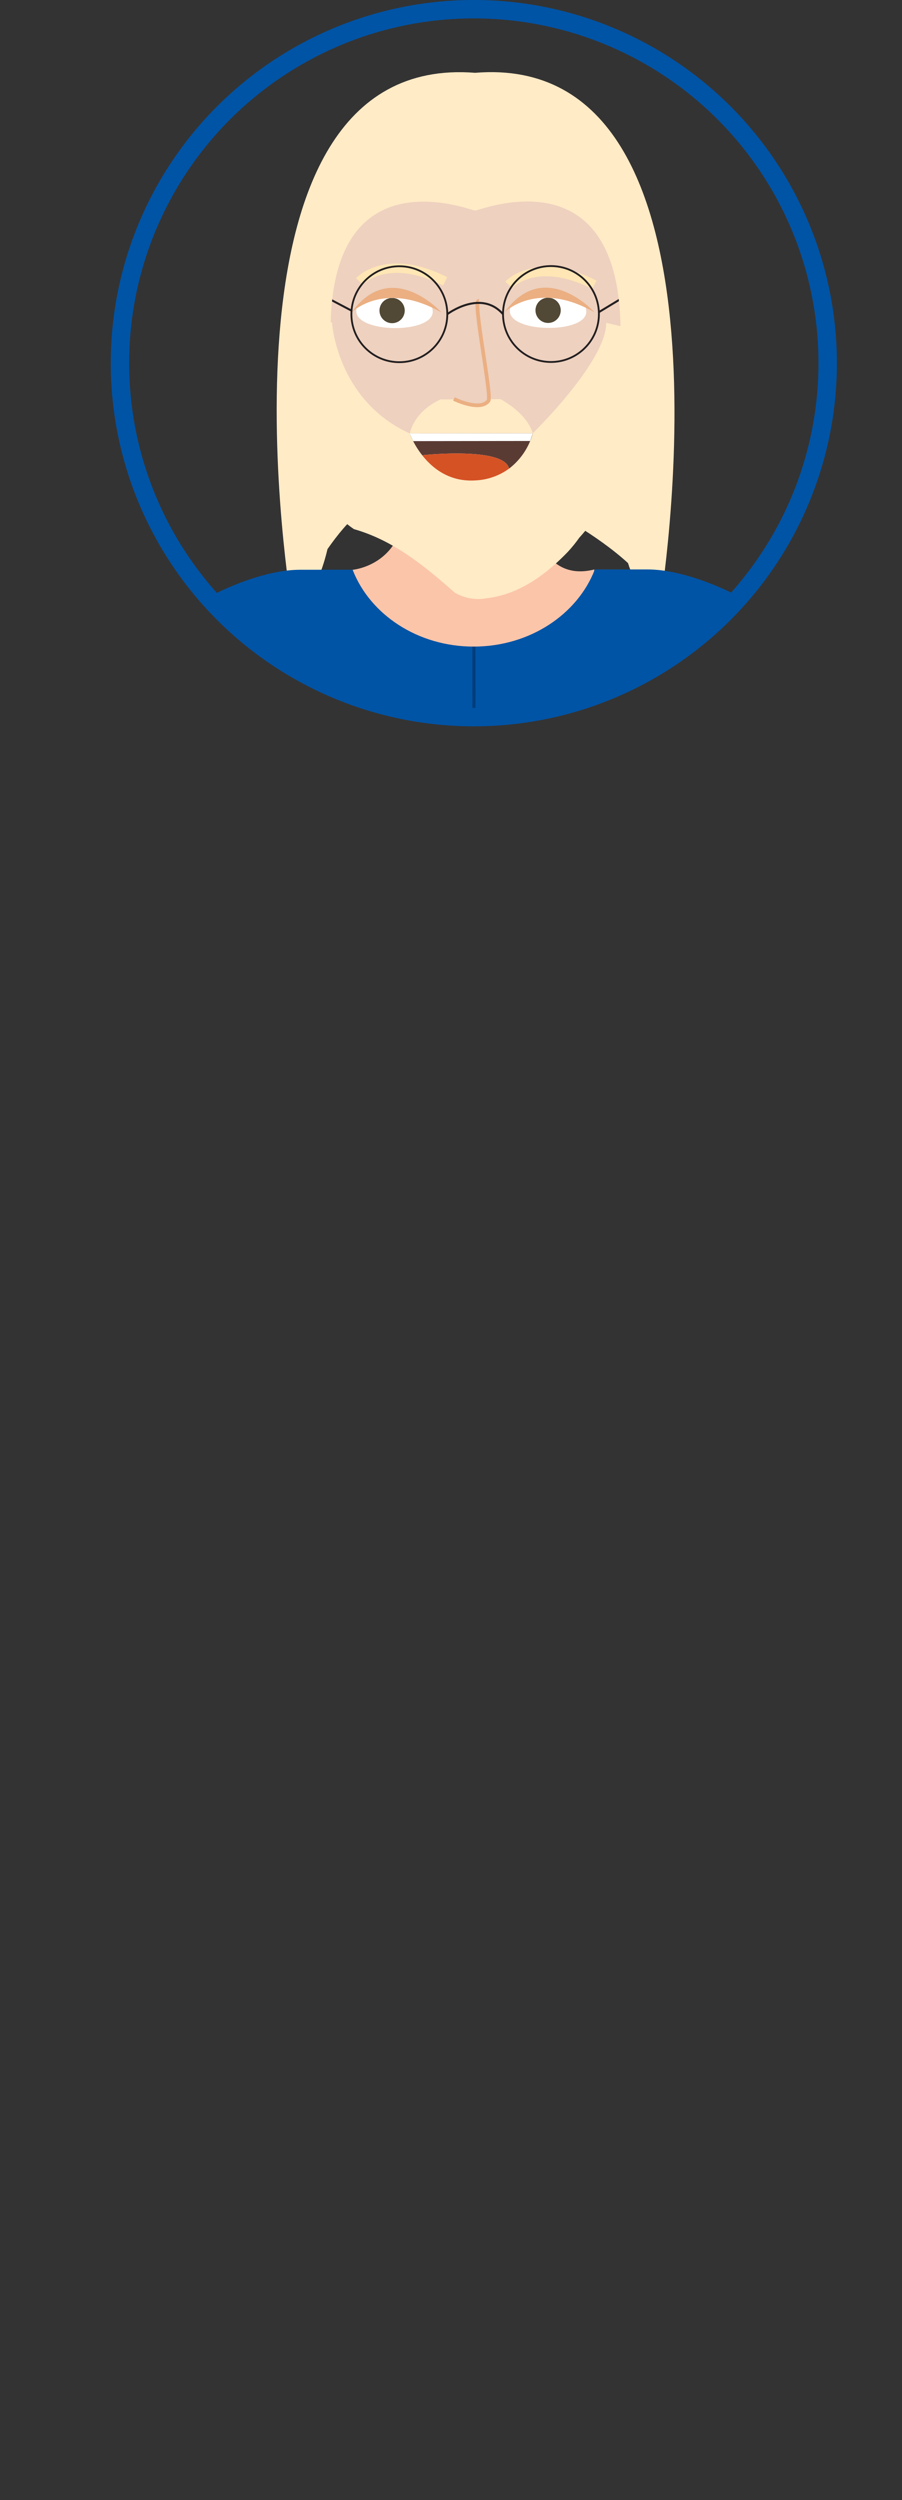 <svg xmlns="http://www.w3.org/2000/svg" xmlns:xlink="http://www.w3.org/1999/xlink" viewBox="0 0 277.84 769.87"><rect x="0" y="0" width="277.84" height="769.87" fill="#333333" stroke="none"/><defs><style>.cls-1,.cls-15,.cls-16{fill:none;}.cls-1{stroke:#0054a6;stroke-width:5.67px;}.cls-1,.cls-11,.cls-12,.cls-15,.cls-16,.cls-18{stroke-miterlimit:10;}.cls-2{clip-path:url(#clip-path);}.cls-3{fill:#dce6e0;}.cls-4{fill:#fbc5aa;}.cls-5{fill:#d8dcec;}.cls-11,.cls-12,.cls-6{fill:#eed1bf;}.cls-7{fill:#ffebc6;}.cls-8{fill:#fff;}.cls-9{fill:#514835;}.cls-10{fill:#ebaf82;}.cls-11{stroke:#ebaf82;stroke-width:1.15px;}.cls-12{stroke:#ffe6b4;stroke-width:2.89px;}.cls-13{fill:#5a3b34;}.cls-14{fill:#d55225;}.cls-15,.cls-16{stroke:#231f20;}.cls-15{stroke-width:0.62px;}.cls-16{stroke-width:0.56px;}.cls-17,.cls-18{fill:#0054a6;}.cls-18{stroke:#003d7b;stroke-width:0.95px;}.cls-19{fill:#007dac;}.cls-20{fill:#44515c;}.cls-21{fill:#003d7b;}</style><clipPath id="clip-path" transform="translate(34.12)"><circle class="cls-1" cx="111.83" cy="111.83" r="109"/></clipPath></defs><g id="Layer_2" data-name="Layer 2"><g id="Avatar"><g class="cls-2"><ellipse class="cls-3" cx="104.8" cy="754.04" rx="138.92" ry="15.83" transform="translate(33.07 0.15) rotate(-0.08)"/><path class="cls-4" d="M74.36,175.48s15.62-1.18,16.32-20l38.38-.05s1.6,24.54,19.9,19.93l-1.64,14.1-37.37,15-32.48-8.67-8-15.75Z" transform="translate(34.12)"/><path class="cls-5" d="M224.56,386.78l-48.78-2.06-.21-157s11.18-65,28.56-29.77Q218.67,296.67,224.56,386.78Z" transform="translate(34.12)"/><path class="cls-6" d="M62.47,88s-11.5-3.2-8.13,14,8.18,27.85,8.18,27.85Z" transform="translate(34.12)"/><path class="cls-6" d="M105,40.33h9.66a44.43,44.43,0,0,1,44.43,44.43v35A49.26,49.26,0,0,1,109.83,169h0a49.26,49.26,0,0,1-49.26-49.26v-35A44.43,44.43,0,0,1,105,40.33Z" transform="translate(33.97 0.15) rotate(-0.08)"/><path class="cls-7" d="M68.17,99.55s1.55,23.71,23.89,33.91l37.93-.05s22.63-22,22.62-34l6.48,1.51s3.42,15.18,1.44,30.87a64.68,64.68,0,0,1-1.21,6.71,39.35,39.35,0,0,1-1.16,5.64,31.62,31.62,0,0,1-1.93,5.14,34.62,34.62,0,0,1-2.67,4.52,30.3,30.3,0,0,1-3.44,4.07,47.5,47.5,0,0,1-2.72,4q-1.46,1.94-3.08,3.7a42.44,42.44,0,0,1-3.67,4.51c-5.81,6-12.39,11-20.09,13.19a30,30,0,0,1-4.75.95,14.36,14.36,0,0,1-9.83-1.71c-9.82-8.64-19.06-16.13-31.07-19.57a35.54,35.54,0,0,1-3.44-2.67,41.17,41.17,0,0,1-3.12-3.08,44.8,44.8,0,0,1-2.62-4,42.9,42.9,0,0,1-3.88-8.89c-.41-1.51-.75-3.05-1-4.6a68.34,68.34,0,0,1-.72-18.62c-.08-2.27-.11-4.57-.07-6.76.12-6.58.86-12.18,2.95-13.28C68.55,98.13,68.17,99.55,68.17,99.55Z" transform="translate(34.12)"/><path class="cls-8" d="M99.17,96c.08-7.58-23.46-7.83-23.54-.25C75.55,102.62,99.09,102.87,99.17,96Z" transform="translate(34.12)"/><path class="cls-8" d="M146.48,96c.08-7.57-23.46-7.83-23.54-.25C122.87,102.55,146.41,102.81,146.48,96Z" transform="translate(34.12)"/><circle class="cls-9" cx="120.78" cy="95.63" r="3.89"/><circle class="cls-9" cx="168.83" cy="95.56" r="3.89"/><path class="cls-10" d="M74.16,96.22s10-10.06,27.7,0C101.86,96.18,86.45,79.19,74.16,96.22Z" transform="translate(34.12)"/><path class="cls-10" d="M121.3,96.16s10-10.06,27.69,0C149,96.12,133.58,79.12,121.3,96.16Z" transform="translate(34.12)"/><path class="cls-7" d="M101.54,123c-5.25,2.5-8.27,6.07-9.48,10.51L130,133.4c-1.32-4.06-4.77-7.51-9.91-10.48Z" transform="translate(34.12)"/><path class="cls-11" d="M105.7,122.85s8,4,10.64.57c1.13-1.5-5-31.36-3-30.73" transform="translate(34.12)"/><path class="cls-12" d="M76.6,86.64s8.31-9.13,26.4,0" transform="translate(34.12)"/><path class="cls-12" d="M122.58,87.69s8.32-9.14,26.4,0" transform="translate(34.12)"/><path class="cls-13" d="M130,133.41a20.56,20.56,0,0,1-7.33,10.91c-1.39-6.86-26.65-4.16-26.74-4.14a26.46,26.46,0,0,1-3.86-6.72Z" transform="translate(34.12)"/><path class="cls-14" d="M122.66,144.32h0a19,19,0,0,1-10.44,3.62c-7.92.48-13.15-3.75-16.3-7.76C96,140.16,121.27,137.46,122.66,144.32Z" transform="translate(34.12)"/><polygon class="cls-13" points="130.04 140.18 130.04 140.18 130.04 140.17 130.04 140.18"/><path class="cls-6" d="M158.19,89.28s10.72-3,7.62,13-7.56,26-7.56,26Z" transform="translate(34.12)"/><polygon class="cls-8" points="126.17 133.46 127.25 135.84 163.3 135.79 164.11 133.41 126.17 133.46"/><path class="cls-15" d="M103.66,96.74s10.31-7.81,17.16,0" transform="translate(34.12)"/><line class="cls-15" x1="97.48" y1="89.98" x2="108.24" y2="95.64"/><line class="cls-15" x1="195.22" y1="89.62" x2="184.48" y2="96.11"/><circle class="cls-16" cx="123.01" cy="96.76" r="14.77"/><circle class="cls-16" cx="169.71" cy="96.7" r="14.77"/><path class="cls-7" d="M169.06,187.39s-5.67-1.23-9.74-14c-9.95-9.1-23.71-16.09-23.71-16.09,8.47-5,15.73-16.53,19.72-23.9.14-6,.51-12.67,1.17-20.06,6-68.53-42.19-48.65-44.25-48.5h0c-2-.13-50.24-19.92-44,48.62.66,7.35,1.05,14,1.22,19.94,5.48,9.13,17.18,22.4,17.18,22.4C80.81,152,73,160.12,66.76,169.08c-4,16.95-10.91,18.46-10.91,18.46s-29-171.87,56.38-165.12C197.59,15.44,169.06,187.39,169.06,187.39Z" transform="translate(34.12)"/><path class="cls-5" d="M-.36,387.09l48.77-2.2-.22-157s-11.36-65-28.64-29.69Q5.28,297-.36,387.09Z" transform="translate(34.12)"/><path class="cls-17" d="M165.33,175.35l-16.22,0c-5.31,13.8-20,23.73-37.27,23.76s-32-9.88-37.34-23.66l-16.22,0c-19.65,0-51.46,20.21-38.6,21.64,5.41.61,12.12,8.25,18.39,27.49l.24,172.86,73.8-.1,73.81-.1-.24-172.86c6.22-19.26,12.9-26.92,18.32-27.54C216.85,195.42,185,175.33,165.33,175.35Z" transform="translate(34.12)"/><line class="cls-18" x1="146.23" y1="397.39" x2="145.96" y2="199.14"/><rect class="cls-19" x="38.34" y="397.39" width="147.48" height="49.8" transform="translate(33.53 0.16) rotate(-0.08)"/><polygon class="cls-19" points="146.3 446.83 122.31 732.35 94.42 732.39 72.49 446.94 146.3 446.83"/><polygon class="cls-19" points="219.98 446.73 196.11 732.25 168.38 732.29 146.56 446.83 219.98 446.73"/><path class="cls-6" d="M14,386.4S8.51,430,38.36,434.3l-.07-49Z" transform="translate(34.12)"/><path class="cls-6" d="M210.1,386.19s5.58,43.55-24.26,48l-.06-49Z" transform="translate(34.12)"/><path class="cls-20" d="M134.26,732.29l0,21.54,30.53,0,41.55-.06s9.48-21.61-34-17.51c0,0-10.6-1.85-9.3-14.2" transform="translate(34.12)"/><path class="cls-20" d="M88.08,732.35l0,21.55-30.53,0L16,754s-9.54-21.59,34-17.61c0,0,10.59-1.88,9.25-14.23" transform="translate(34.12)"/><circle class="cls-21" cx="158.38" cy="235.62" r="3.72"/><circle class="cls-21" cx="134.02" cy="235.65" r="3.72"/><circle class="cls-21" cx="158.42" cy="263.66" r="3.72"/><circle class="cls-21" cx="134.06" cy="263.69" r="3.72"/><circle class="cls-21" cx="158.46" cy="291.7" r="3.72"/><circle class="cls-21" cx="134.1" cy="291.73" r="3.72"/><circle class="cls-21" cx="158.49" cy="319.74" r="3.72"/><circle class="cls-21" cx="134.14" cy="319.78" r="3.72"/><circle class="cls-21" cx="158.53" cy="347.78" r="3.72"/><circle class="cls-21" cx="134.18" cy="347.82" r="3.72"/></g><circle class="cls-1" cx="145.95" cy="111.83" r="109"/></g></g></svg>